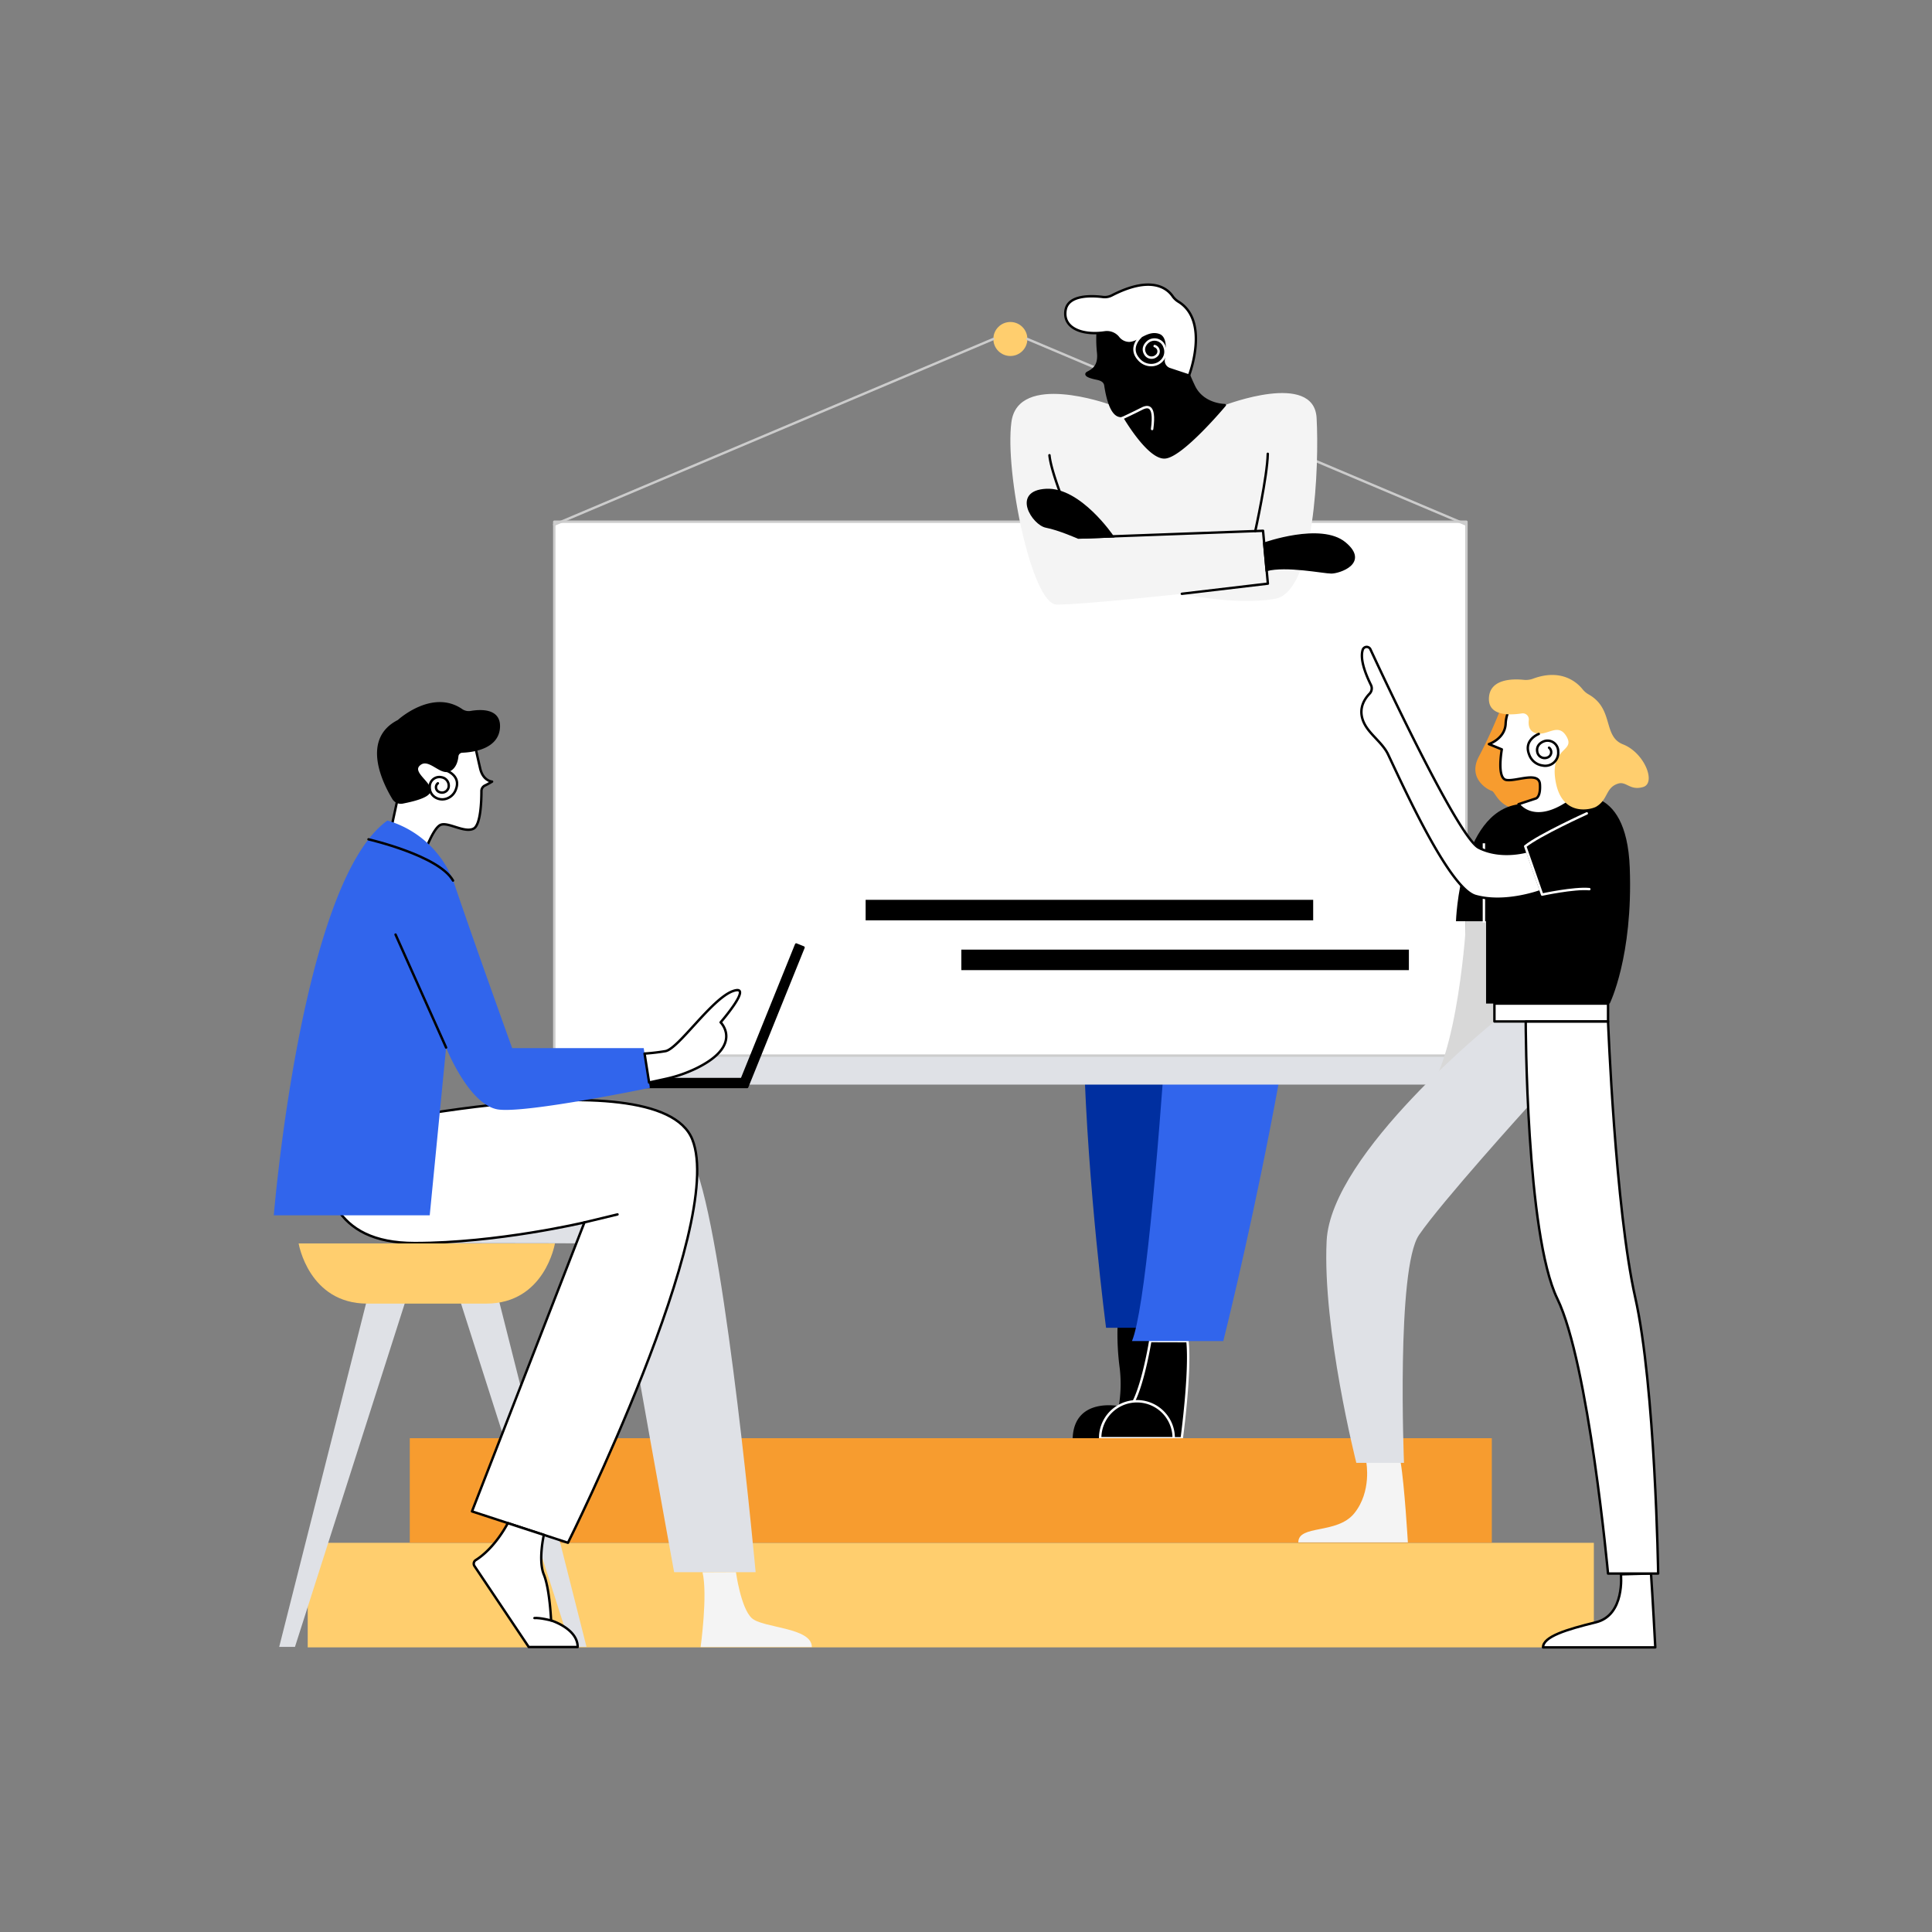 <svg id="图层_1" data-name="图层 1" xmlns="http://www.w3.org/2000/svg" viewBox="0 0 800 800"><rect x="0" y="0" width="800" height="800" fill="#808080" stroke="none"/><defs><style>.cls-1,.cls-11,.cls-13,.cls-14{stroke:#000;}.cls-1,.cls-11,.cls-12,.cls-13,.cls-2,.cls-6,.cls-8{stroke-linecap:round;stroke-linejoin:round;}.cls-12,.cls-16,.cls-2{stroke:#fff;}.cls-3{fill:#002fa0;}.cls-4{fill:#3165ec;}.cls-5{fill:#dfe1e6;}.cls-11,.cls-6{fill:#fff;}.cls-6,.cls-8{stroke:#ccc;}.cls-7{fill:#ffce6e;}.cls-12,.cls-13,.cls-16,.cls-8{fill:none;}.cls-9{fill:#f79c2f;}.cls-10{fill:#f4f4f4;}.cls-14,.cls-16{stroke-miterlimit:10;}.cls-15{fill:#d8d8d8;}</style></defs><path class="cls-1" d="M463.24,549.81a106.17,106.17,0,0,0,.89,16.54,55.81,55.81,0,0,1-.46,16.45s-18.37-4-19,12.73h40.11l-6.38-45.72Z"/><path class="cls-2" d="M476.29,555.3s-2.67,16.66-6.82,25a60.91,60.91,0,0,0-5.34,15.27h25.21s3.7-27.23,2.37-40.23Z"/><path class="cls-2" d="M486,595.53s0,0,0-.08a15.22,15.22,0,0,0-30.44,0s0,.06,0,.08Z"/><path class="cls-3" d="M461.07,310s-13.84,70.78-12.26,126.42S458,549.81,458,549.81h21.19l28-239.82Z"/><path class="cls-4" d="M490,310S479.16,530,468.73,555.3h37.81S545.14,402.72,545.61,310Z"/><rect class="cls-5" x="214.78" y="437.1" width="407.17" height="12.01"/><rect class="cls-6" x="229.51" y="216.04" width="377.71" height="221.06"/><circle class="cls-7" cx="418.37" cy="140.37" r="7.04"/><line class="cls-8" x1="229.51" y1="217.25" x2="411.33" y2="140.37"/><line class="cls-8" x1="607.22" y1="217.25" x2="425.41" y2="140.37"/><rect class="cls-7" x="127.42" y="638.85" width="532.56" height="43.29"/><rect class="cls-9" x="169.68" y="595.53" width="448.05" height="43.29"/><path class="cls-10" d="M489.38,245.88s-41.66,4.6-51.89,4.45-21.5-54.86-18.68-75.61S459,167.34,459,167.34l48.18.41s36.92-14.23,38,5.34-.75,72-17.2,74.87S489.38,245.88,489.38,245.88Z"/><path class="cls-1" d="M454.69,135.29a52,52,0,0,0,0,10.37c.59,5-1.19,7.12-4.16,8.6-1.84.92.58,1.89,3.49,2.47,2,.39,3.45,1.09,3.72,2.91.75,5.06,2.75,14,7.47,12.41,0,0,9.94,17.35,16.9,17.35s25.06-21.65,25.06-21.65-9,0-12.75-7.71a89.81,89.81,0,0,1-5.49-14.53s1-17.94-10.92-19.27S457.21,127.29,454.69,135.29Z"/><path class="cls-11" d="M460.36,122.33a6.37,6.37,0,0,1-3.69.65c-4.27-.54-14.31-1.11-15.43,5.42-1.26,7.39,6.81,10.61,16.27,9.22a6,6,0,0,1,5.42,2.06,5.87,5.87,0,0,0,4.68,2.4c4.19-.2,7.72-4.9,12.24-3.35,3,1,2.58,6.45,2,10a3.7,3.7,0,0,0,2.49,4.12l8,2.65s8.77-22.64-4.46-30.63a8,8,0,0,1-2.41-2.34C483.33,119.51,476.8,113.85,460.36,122.33Z"/><path class="cls-12" d="M472.24,139.54s-5,4.39-.77,9.15a6.73,6.73,0,0,0,5.71,2.47c3.81-.29,6.5-4,5-7.56a.61.61,0,0,0-.05-.12,4.33,4.33,0,0,0-6.51-2.15c-1.28.92-2.74,2.87-1.46,5.13a3,3,0,0,0,4.71.84,2.29,2.29,0,0,0-.75-4"/><path class="cls-12" d="M464.42,173.29s5.64-2.63,7.86-3.8c2.42-1.29,6.28-2.87,4.79,8.15"/><path class="cls-13" d="M489.38,245.88,525,241.67,523,219.79l-74,2.73a3.61,3.61,0,0,1-3.44-2.16c-2.74-6.32-10.29-24.23-11-31.85"/><path class="cls-13" d="M519.78,219.91s5-22.66,5.18-32"/><path class="cls-14" d="M523.5,225.13s23.43-8.38,33.31-.22-2.37,12.1-5.53,12.1-18.82-3.2-26.82-1Z"/><path class="cls-14" d="M460.62,222.09s-13.5-19.94-27.43-19.2-5.34,14.12,0,15.14,13.34,4.58,13.34,4.58Z"/><path class="cls-9" d="M620.72,295.18a193.43,193.43,0,0,1-8.34,18.08c-4.74,8.9,3.36,13.64,5.34,14.23s3,10.05,19.77,7.69,0-44.85,0-44.85Z"/><path class="cls-15" d="M607.15,381.46s-3.31,57.58-17.49,72.75l34.68-32.12V381.46Z"/><path d="M650.53,330.26s22.94-7.71,24.32,29.06-8.3,56.24-8.3,56.24h-51.2v-34.1H602.89s1.43-45.12,25.9-48.43S650.53,330.26,650.53,330.26Z"/><path class="cls-11" d="M627.21,290.53a14.58,14.58,0,0,0-3.76,9.29c-.39,6.13-6.92,8.3-6.92,8.3l5.34,2.18s-2.17,11.86,1.78,12.65,13.64-3.76,14,1.78-1.77,5.93-1.77,5.93L628.79,333s5.73,8.5,19.37,0,2.57-38.94,2.57-38.94S638.87,283.21,627.21,290.53Z"/><path class="cls-7" d="M634.87,281a8.55,8.55,0,0,1-3.88.51c-4.28-.45-14.15-.6-14.46,7.59-.28,7.38,8.45,7.11,13.65,6.31a2.49,2.49,0,0,1,2.86,2.73c-.24,2.12.12,4.56,2.71,5.39,4.9,1.59,9.45-4.74,13,1.59s-7.31,4.15-4.54,18.78S659.12,335.15,661,334c4.94-3,3.8-7.79,8.9-9.49,3.56-1.19,4.94,3,10.47,1.38s.6-14.17-8.3-17.66c-8.52-3.34-3.61-14.74-14.33-20.73a8.79,8.79,0,0,1-2.48-2.15C653,282.54,646.51,276.73,634.87,281Z"/><line class="cls-16" x1="614.46" y1="382.01" x2="614.46" y2="349.19"/><path class="cls-11" d="M632.36,352.49s-10.79,3.27-20.08-1.47c-8.36-4.27-38.79-69.16-44.82-82.16a1.71,1.71,0,0,0-3.17.17c-.75,2.26-.59,6.55,3.4,14.63a3.14,3.14,0,0,1-.59,3.59c-2.42,2.49-6,7.95-.39,15.11,2.6,3.32,6.26,6.23,8.06,10C582.44,328.63,600.43,368,611,371c12.4,3.48,27.09-2.05,27.09-2.05Z"/><path class="cls-12" d="M657.06,336.81s-19.57,8.87-25.5,13.62l7,20s13.23-2.86,19.55-2.26"/><path class="cls-10" d="M565.74,605.42s2.38,12.16-5,21.25c-7.16,8.77-23.14,4.55-23.14,12h45.37s-1.39-23.7-3-33.21Z"/><path class="cls-13" d="M637.17,303.91s-6.39,2.41-4,8.48a6.86,6.86,0,0,0,5.6,4.6,5.38,5.38,0,0,0,6.44-5.81,4.41,4.41,0,0,0-5.47-4.36c-1.54.42-3.64,1.77-3.21,4.39a3.1,3.1,0,0,0,4.21,2.47,2.35,2.35,0,0,0,.69-4.07"/><path class="cls-5" d="M618.81,423s-67.7,54.38-69.48,90.83,12.3,91.91,12.3,91.91h19.73s-3.27-80.49,6.22-94.36,45.24-53.3,45.24-53.3L631.77,423Z"/><path class="cls-11" d="M671.19,651.89s1.78,16.9-10.38,19.87-21.87,5.93-21.87,10.38h46.48s-1.17-22-1.77-30.59Z"/><rect class="cls-11" x="618.81" y="415.56" width="47.05" height="7.41"/><path class="cls-11" d="M631.77,423s.07,88.06,13.08,114.75,21,113.82,21,113.82h20.76s-1.18-77.39-9.49-114.29S665.86,423,665.86,423Z"/><path class="cls-5" d="M132,469.86s144.42-20.08,156.69,15.38S312.89,651,312.89,651H279.14s-18.8-103-24-136.11c0,0-46.94-.17-83.47-.17S132,469.86,132,469.86Z"/><polygon class="cls-5" points="205.8 535.36 189.49 535.36 236.34 681.94 242.86 681.94 205.8 535.36"/><path class="cls-11" d="M132,469.86s140.35-33.54,154.66,1.92-51.48,167.05-51.48,167.05l-39.74-13L242,506.17s-36.1,8.55-70.28,8.55S133.46,491.86,132,469.86Z"/><polygon class="cls-5" points="152.68 535.36 168.99 535.36 122.14 681.94 115.61 681.94 152.68 535.36"/><path class="cls-7" d="M184.72,514.89H123.66s4.15,24.91,28.46,24.91h49.19c24.32,0,28.47-24.91,28.47-24.91Z"/><path class="cls-11" d="M164.58,331.05c-.24-5.67.24-21.65,13-24.09,15.51-3,18.92.86,18.92.86s1.11,5.16,2.33,10.39,4.93,5.44,4.93,5.44-1.52.93-3,1.64a2.52,2.52,0,0,0-1.41,2.28c0,4-.29,14.06-3.27,15.56-3.73,1.88-10.36-2.77-13.53-1.62s-6.87,11.82-6.87,11.82l-15.21-3.25Z"/><path class="cls-1" d="M191.14,294.05a5.27,5.27,0,0,0,3.92.81c4.07-.68,12.18-1.1,11.45,6.73-.75,8.11-10.73,9.42-15.11,9.6a2.16,2.16,0,0,0-2.07,1.95c-.19,1.86-.87,4.55-3.16,5.75-3.69,1.93-8.5-5.76-12.5-2.4s4.81,7.69,4.17,11.05c-.47,2.45-7.44,4-11.22,4.74a3.61,3.61,0,0,1-3.73-1.68c-3.74-6.16-13.06-24.39,2.13-32.05C165,298.55,179,285.67,191.14,294.05Z"/><path class="cls-13" d="M185.09,319.19s5.79,2.08,3.72,7.57a6.19,6.19,0,0,1-4.07,4c-3.35,1-6.92-1.3-6.8-4.81,0,0,0-.07,0-.11a4,4,0,0,1,4.86-4,3.55,3.55,0,0,1,3,3.91A2.79,2.79,0,0,1,182,328a2.11,2.11,0,0,1-.69-3.65"/><polygon class="cls-1" points="307.17 446.81 329.68 391.09 332.73 392.32 309.39 450.1 309.23 450.03 309.23 450.1 238.47 450.1 238.47 446.81 307.17 446.81"/><path class="cls-4" d="M160.42,339.77a41.67,41.67,0,0,1,27.94,26.91C195.83,388.9,212.07,434,212.07,434h54.47l2.56,16.45s-50.32,10.47-62.54,9-21.84-25.63-21.84-25.63l-6.78,69.42H113.38S124.57,365.4,160.42,339.77Z"/><line class="cls-13" x1="184.72" y1="433.76" x2="163.79" y2="386.98"/><path class="cls-13" d="M152.59,347.55s29.15,6.7,35,17.08"/><path class="cls-11" d="M266.9,436.26a84.45,84.45,0,0,0,8.61-1c5.34-.85,19.22-21.79,28-24.88s-5.12,12.95-5.12,12.95,9.48,9.29-9.72,18.87a56.44,56.44,0,0,1-13.07,4.55l-6.82,1.5Z"/><line class="cls-13" x1="241.97" y1="506.17" x2="255.7" y2="502.86"/><path class="cls-11" d="M225.2,635.57s-2.43,10.49,0,16.42,3,19,3,19,11,3.36,11,11H218.94l-22.45-33.49A1.76,1.76,0,0,1,197,646c2.66-1.65,8.18-6,13.29-15.29Z"/><path class="cls-11" d="M228.23,671s-4.55-1.19-6.92-1"/><path class="cls-10" d="M304.74,651s2,14.78,6.52,19,24.91,3.77,24.91,12H290.11s3-21.65.79-30.94Z"/><rect x="358.44" y="372.6" width="185.32" height="8.49"/><rect x="398.07" y="393.22" width="185.32" height="8.49"/></svg>
